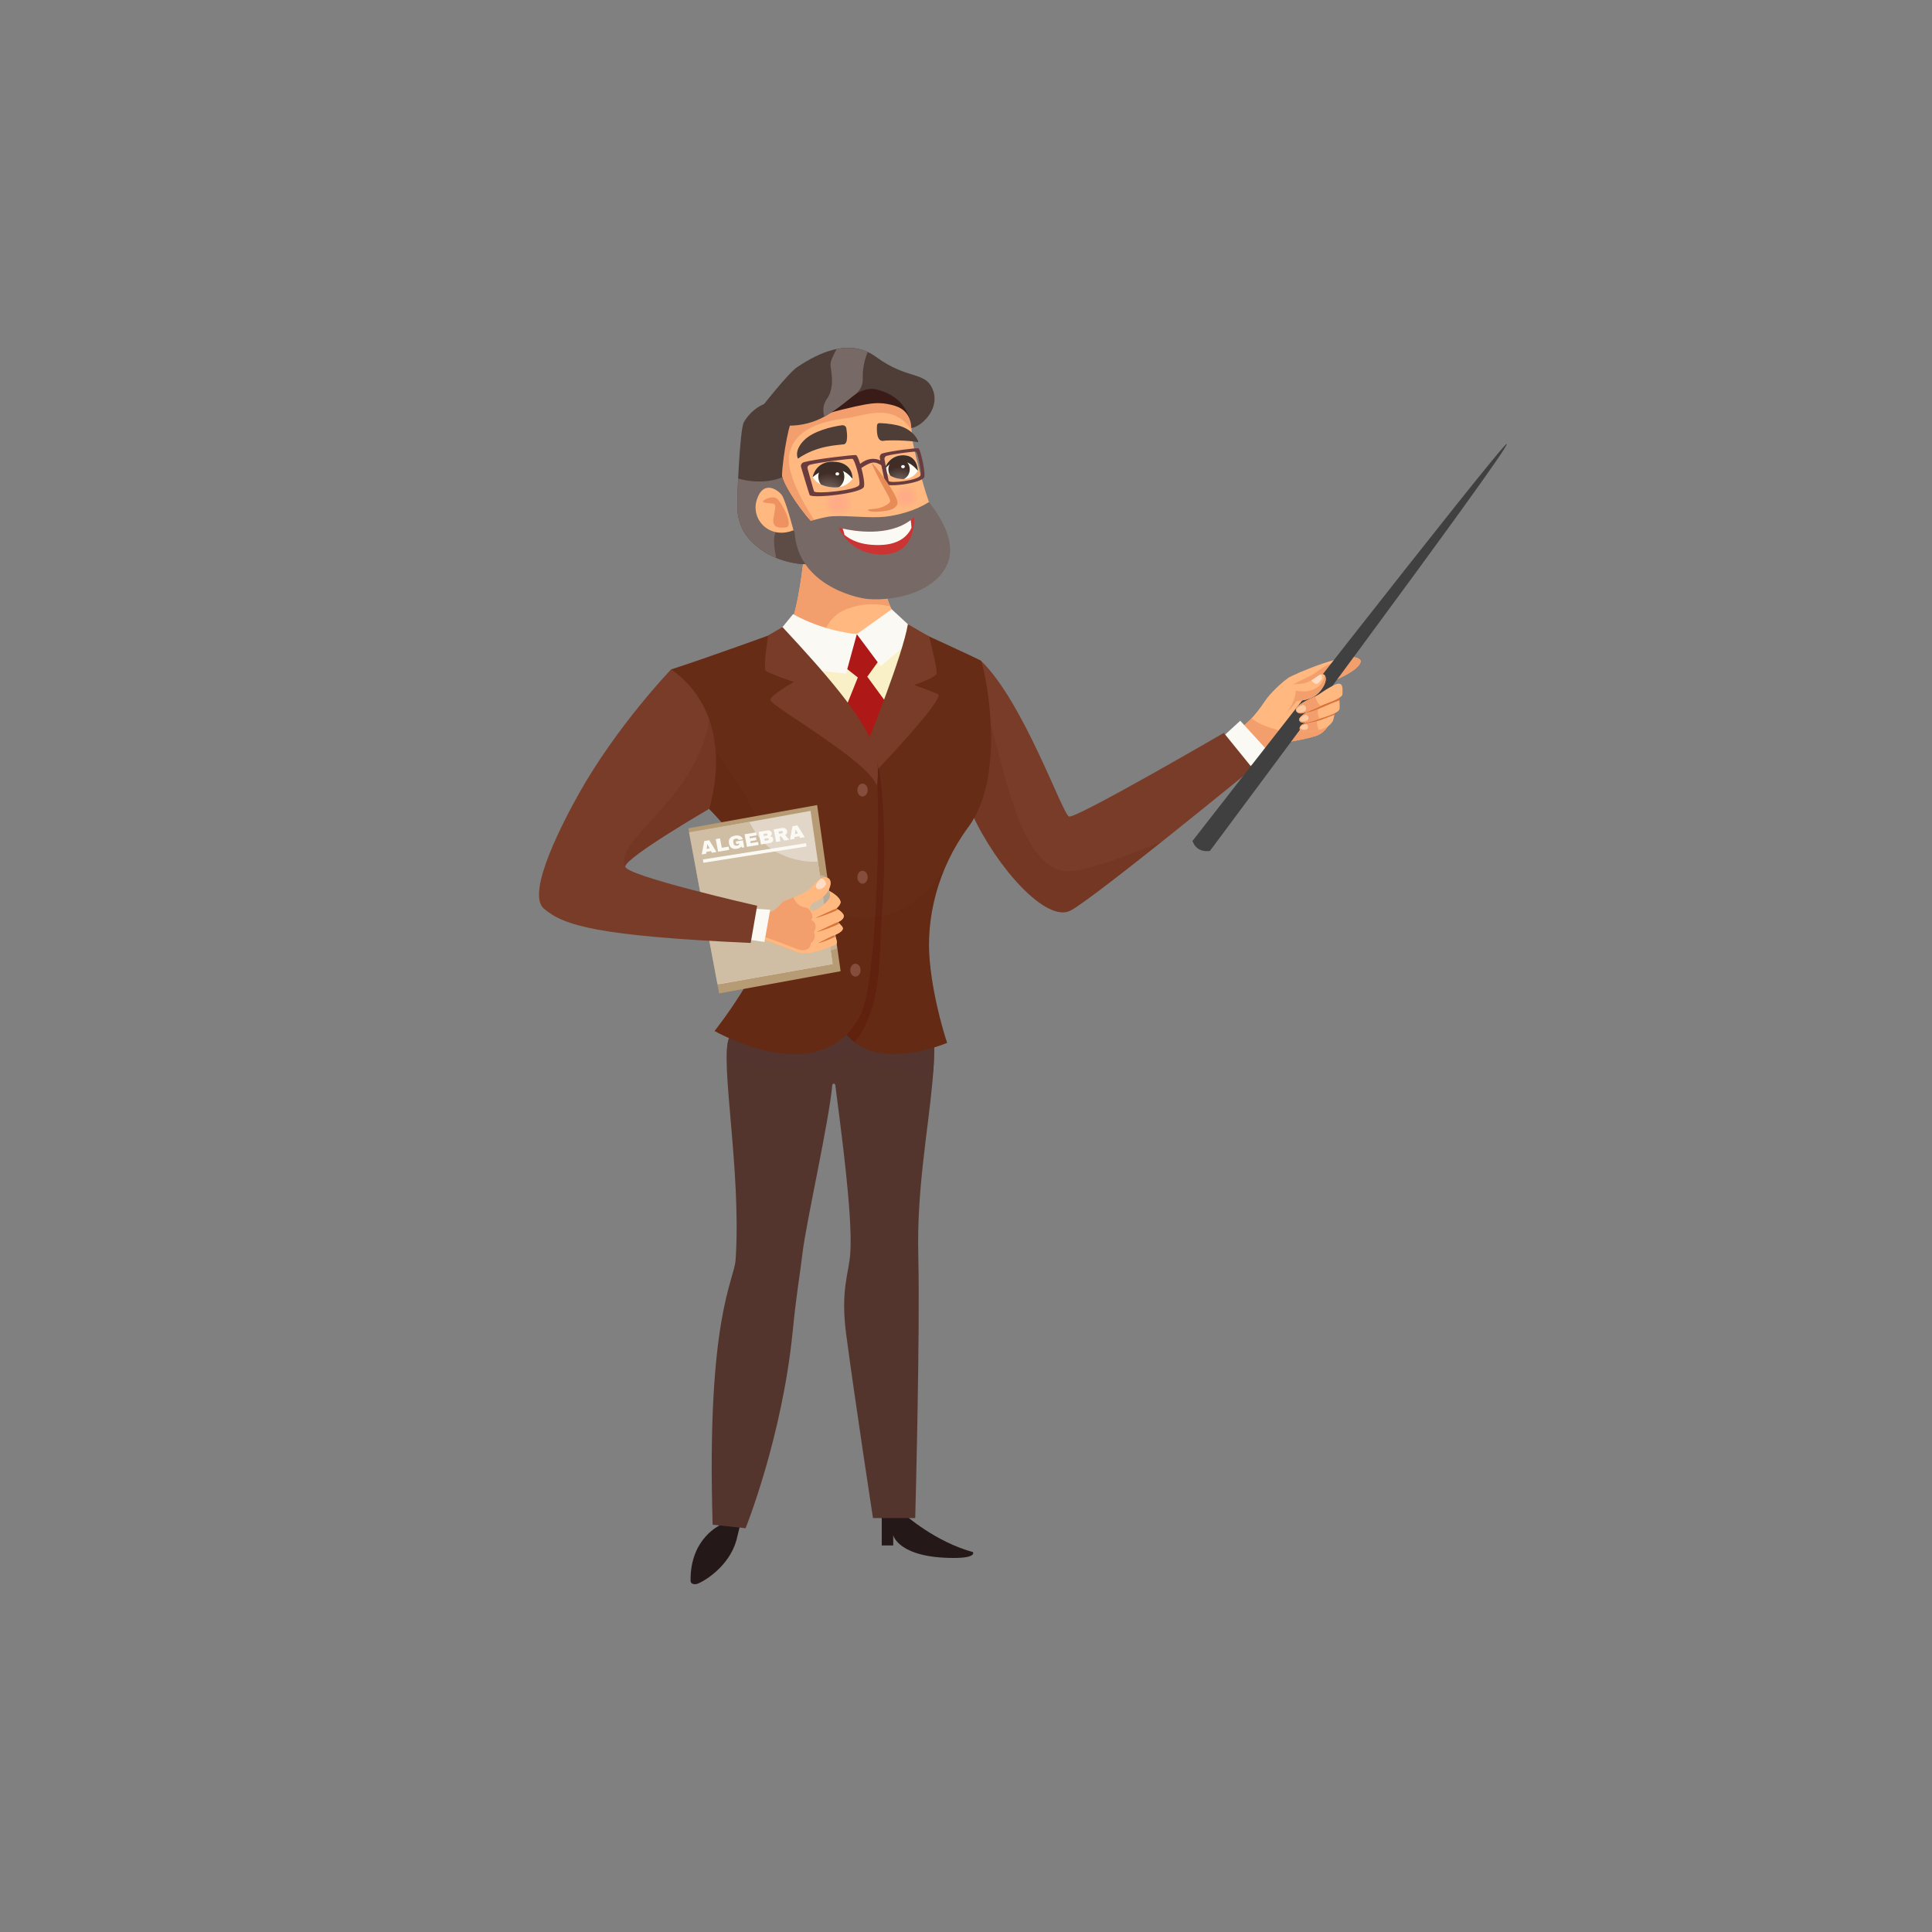 <?xml version="1.0" encoding="utf-8"?>
<!-- Generator: Adobe Illustrator 16.0.0, SVG Export Plug-In . SVG Version: 6.00 Build 0)  -->
<!DOCTYPE svg PUBLIC "-//W3C//DTD SVG 1.1//EN" "http://www.w3.org/Graphics/SVG/1.1/DTD/svg11.dtd">
<svg version="1.1" id="Capa_1" xmlns="http://www.w3.org/2000/svg" xmlns:xlink="http://www.w3.org/1999/xlink" x="0px" y="0px"
	 width="800px" height="800px" viewBox="0 0 800 800" enable-background="new 0 0 800 800" xml:space="preserve">
<rect x="0" y="0" width="800" height="800" fill="#808080" stroke="none"/>
<g>
	<path fill="#251818" d="M298.512,631.38c0,0-12.808,5.345-12.562,23.235c0.017,1.222,1.541,1.632,2.759,1.215
		c2.71-0.928,13.092-7.035,16.215-18.005l1.375-5.613l2.094-7.271l-6.794,1.673l-0.973,3.532L298.512,631.38z"/>
	<path fill="#251818" d="M374.667,627.188c0,0,12.479,11.194,28.212,15.499c0,0,1.706,2.433-7.928,2.433
		c-22.924,0-25.085-9.402-25.085-9.402v4.227h-4.752v-11.563L374.667,627.188z"/>
	<path fill="#54352E" d="M375.696,395.735c-2.638,0.886-5.333,1.445-8.411,1.636c-5.678,0.354-11.48,0.11-17.172,0.072
		c-8.707-0.058-16.84-1.055-25.046-2.488c0,0-12.793,9.43-23.203,34.928c-3.9,9.551,5.191,54.913,2.737,91.783
		c-0.585,8.793-12.11,23.542-9.515,109.686l13.648,1.45c0,0,15.145-37.537,19.508-81.537c1.63-16.435,2.796-21.777,4.074-32.48
		c1.519-12.714,10.938-54.207,12.32-69.51c0.064-0.705,1.152-0.723,1.24-0.019c1.92,15.492,7.311,53.528,6.21,69.703
		c-0.562,8.259-4.129,15.133-1.701,33.525c3.609,27.332,11.093,76.122,11.093,76.122h17.499c0,0,2.063-76.316,1.27-108.722
		C378.918,465.562,398.684,424.214,375.696,395.735z"/>
	<path opacity="0.65" fill="#54352E" d="M350.201,436.433c0,0,13.383,7.617,36.232,7.617c1.514-20.263-0.322-35.411-10.737-48.314
		c-2.638,0.886-5.333,1.445-8.411,1.636c-5.678,0.354-11.48,0.11-17.172,0.072c-8.707-0.058-16.84-1.055-25.046-2.488
		c0,0-12.792,9.429-23.203,34.928c-0.709,1.738-1.123,5.353-0.591,9.896C303.435,440.552,329.888,446.716,350.201,436.433z"/>
	<g>
		<path fill="#FFB87F" d="M381.127,261.766c0,0-11.984-0.574-15.098-19.836c-11.242,0.42-23.762-6.13-33.104-11.796
			c-1.14,10.204-3.586,28.708-8.467,33.928c0,0,9.546,47.261,29.046,55.68C373.003,328.161,410.986,298.885,381.127,261.766z"/>
		<path fill="#F39F6D" d="M349.087,252.881c6.269-2.919,13.056-3.323,19.583-1.779c-1.109-2.453-2.042-5.461-2.642-9.172
			c-11.242,0.42-23.762-6.13-33.104-11.796c-1.14,10.204-3.586,28.708-8.467,33.928c0,0,0.741,3.663,2.227,9.121h13.583
			C338.599,266.106,341.785,256.282,349.087,252.881z"/>
	</g>
	<path fill="#F9F0C7" d="M369.008,255.452c0,0-7.177,14.159-40.082,2.678l-6.5,14.925l36.019,57.785l33.728-41.457L369.008,255.452z
		"/>
	<polygon fill="#AE1917" points="350.863,263.233 360.071,262.084 363.998,273.438 359.123,280.198 369.008,293.72 361.831,316.681 
		348.773,296.569 355.205,280.517 347.884,274.777 	"/>
	<path fill="#FBF9F4" d="M328.385,254.304l-6.34,7.781l12.027,15.1l16.25,1.739l4.468-16.328
		C354.79,262.595,341.384,261.575,328.385,254.304z"/>
	<polygon fill="#FBF9F4" points="369.236,252.284 354.79,262.595 364.675,275.862 380.382,262.595 	"/>
	<path fill="#FFB87F" d="M504.173,307.581c0,0,8.737-4.483,13.841-9.889c3.537-3.745,5.72-7.467,6.75-8.743
		c2.92-3.624,6.826-6.991,8.667-8.252c1.839-1.26,27.034-12.451,29.961-7.172c0,0,2.008,4.569-22.162,12.525
		c0,0,11.273,8.338,9.438,13.229c-0.388,1.037-2.292,4.293-5.628,5.385c-7.066,2.311-14.531,2.531-17.263,4.364
		c-2.287,1.531-10.736,7.156-10.736,7.156S505.993,314.021,504.173,307.581z"/>
	<path fill="#F39F6D" d="M531.426,303.861c-0.339-0.506-0.559-0.838-0.689-1.057c-0.44-0.125-0.88-0.253-1.32-0.377
		c-4.244-1.247-8.164-2.544-11.178-4.983c-0.078,0.083-0.146,0.165-0.225,0.248c-5.104,5.406-13.841,9.889-13.841,9.889
		c1.82,6.44,12.868,8.603,12.868,8.603s8.449-5.625,10.736-7.156c1.253-0.841,3.511-1.343,6.263-1.863
		C533.096,306.151,532.229,305.051,531.426,303.861z"/>
	<path fill="#F39F6D" d="M549.006,300.046c-5.567,1.24-10.398,0.676-14.589,5.107c-0.785,0.832-1.613,1.629-2.438,2.428
		c3.54-0.772,8.383-1.387,13.062-2.917c3.068-1.004,4.909-3.82,5.49-5.075C550.044,299.773,549.537,299.927,549.006,300.046z"/>
	<path fill="#F39F6D" d="M557.059,272.305c-4.531,1.633-8.749,3.396-12.687,6.475c-1.664,1.3-6.504,3.144-8.255,4.275
		c-1.858,1.203-3.846,4.052-5.606,5.366c1.076-0.338,5.424-2.962,6.692-3.042c0.95-0.059,1.91,0.094,2.833,0.398
		c0.613-0.059,1.234-0.04,1.85,0.053c23.461-7.819,21.506-12.306,21.506-12.306C562.57,272.044,560.147,271.83,557.059,272.305z"/>
	<polygon fill="#FBF9F4" points="506.191,305.2 513.56,298.439 525.614,311.634 517.396,317.51 	"/>
	<path fill="#783C28" d="M395.955,269.1c0,0-3.249,46.688,6.77,68.373c10.021,21.685,30.604,44.901,40.624,39.543
		s75.32-58.84,75.32-58.84l-11.914-14.698c0,0-60.833,35.398-64.083,34.633c-2.626-0.619-18.809-47.562-36.475-64.495L395.955,269.1
		z"/>
	<path opacity="0.18" fill="#62260F" d="M439.915,360.57c-18.187-3.783-24.476-44.482-29.458-59.549
		c-2.877-8.699-13.585,23.784-7.73,36.452c10.02,21.685,30.602,44.901,40.622,39.543c4.644-2.483,21.152-15.297,37.538-28.335
		c0.063-0.05,0.016-0.151-0.063-0.125C476.699,349.987,448.809,362.42,439.915,360.57z"/>
	<path fill="#672C16" d="M376.294,259.661c0,0,28.994,13.208,29.903,13.955c0.908,0.747,11.633,45.98-5.194,68.809
		c-12.986,17.616-17.641,38.05-16.017,55.591c1.625,17.541,7.193,33.821,7.193,33.821s-31.572,13.313-42.794-5.371
		c0,0,17.727-73.498,10.415-117.822C359.8,308.643,372.436,289.818,376.294,259.661z"/>
	<path opacity="0.25" fill="#62260F" d="M390.735,360.727c-8.954,11.398-18.041,19.154-32.807,19.288
		c-3.591,25.911-8.543,46.45-8.543,46.45c11.222,18.685,42.794,5.371,42.794,5.371s-5.568-16.28-7.193-33.821
		c-0.803-8.67-0.174-16.121,1.613-24.062C387.628,369.38,388.648,365.912,390.735,360.727z"/>
	<path fill="#783C28" d="M359.8,305.965c0,0,14.033-34.732,16.131-47.488l8.808,5.09c0,0,3.498,13.697,3.092,15.355
		c-0.406,1.658-9.344,4.72-9.344,4.72s9.804,3.449,10.055,3.955c1.455,2.932-21.895,27.548-26.555,32.527
		C361.986,320.124,357.904,316.425,359.8,305.965z"/>
	<g>
		<path opacity="0.22" fill="#510900" d="M360.729,309.875c4.567,44.626-12.651,115.315-12.651,115.315
			c1.588,2.644,3.609,4.784,5.793,6.373c11.869-14.983,9.84-34.636,11.617-57.3C366.624,359.764,367.134,316.704,360.729,309.875z"
			/>
	</g>
	<path fill="#672C16" d="M322.427,261.616c0,0-31.251,11.352-44.531,15.568c0,0,20.156,30.041,15.688,57.77
		c0,0,26.191,24.919,24.562,49.695c-1.025,15.584-22.244,42.263-22.244,42.263s44.213,25.448,60.445-6.748
		c7.265-14.41,8.889-97.626,5.639-107.948C358.736,301.894,322.913,262.628,322.427,261.616z"/>
	<path opacity="0.25" fill="#62260F" d="M355.546,379.976c-12.463-0.727-22.625-5.634-29.135-15.931
		c-6.688-10.577-10.878-22.264-17.03-33.084c-5.691-10.009-12.189-19.071-19.321-28.096c3.186,9.713,5.297,21.081,3.524,32.089
		c0,0,26.191,24.919,24.562,49.694c-1.025,15.586-22.244,42.265-22.244,42.265s44.213,25.448,60.445-6.748
		c2.865-5.686,4.853-22.077,6.01-40.478C360.156,379.991,357.891,380.113,355.546,379.976z"/>
	<ellipse fill="#854E3C" cx="357.159" cy="327.143" rx="2.128" ry="2.671"/>
	<ellipse fill="#854E3C" cx="357.159" cy="363.241" rx="2.128" ry="2.67"/>
	<ellipse fill="#854E3C" cx="354.215" cy="401.714" rx="2.128" ry="2.671"/>
	<path fill="#783C28" d="M324.019,259.661l-5.926,3.444c0,0-2.217,13.314-0.999,14.589c1.219,1.276,11.635,4.672,11.635,4.672
		s-9.973,5.66-9.719,7.526c0.356,2.616,40.249,25.001,44.039,35.333c0,0,1.743-7.456-1.625-16.678
		C356.864,296.055,341.934,278.925,324.019,259.661z"/>
	<g>
		<polygon fill="#B69B75" points="285.011,342.984 297.786,411.346 348.078,402.162 338.358,333.351 		"/>
		<path fill="#888888" d="M344.151,376.707l-1.377-8.928c-2.174,1.369-4.566,2.44-6.897,3.546c-3.883,1.843-5.826,3.916-2.731,7.617
			C336.266,382.671,340.494,379.973,344.151,376.707z"/>
		<polygon fill="#E1D6C7" points="287.26,344.498 297.61,407.551 344.77,399.183 335.641,335.762 		"/>
		<path fill="#CFBDA4" d="M321.414,352.792c-5.232-2.892-7.935-6.484-10.628-11.535c-0.165-0.31-0.336-0.61-0.504-0.917
			l-24.964,4.282l11.761,62.928l47.692-8.368l-6.104-42.409C332.679,357.159,326.27,355.475,321.414,352.792z"/>
		<path opacity="0.65" fill="#CFBDA4" d="M341.128,362.601c-0.016-0.004-0.031-0.007-0.046-0.012
			c-2.818-0.694-5.815-0.12-8.194,1.463c-6.177,4.11-8.522,1.852-14.745,5.771c-4.551,2.865-23.365-9.386-29.81-9.093l6.865,36.138
			c3.06-0.359,13.079-1.14,20.935-2.975c4.239-0.99,15.083,2.562,19.389,1.787c3.731-0.67,7.454-1.725,11.082-2.95l-4.056-29.224
			C342.363,363.625,341.903,363.344,341.128,362.601z"/>
		<g>
			<g>
				<path fill="#FBF9F4" d="M296.688,352.791l-1.884,0.316l-0.374-0.696l-1.94,0.327l-0.095,0.774l-1.819,0.306l1.032-5.558
					l2.068-0.348L296.688,352.791z M292.875,349.55l-0.235,1.957l1.199-0.201l-0.932-1.762L292.875,349.55z"/>
				<path fill="#FBF9F4" d="M297.354,352.678l-0.989-5.218l1.779-0.299l0.737,3.883l2.842-0.478l0.253,1.334L297.354,352.678z"/>
				<path fill="#FBF9F4" d="M307.558,347.526l-1.699,0.286c-0.085-0.447-0.622-0.646-1.185-0.551
					c-0.846,0.142-1.188,0.66-1.043,1.42l0.092,0.484c0.144,0.757,0.655,1.135,1.5,0.992c0.563-0.095,0.995-0.449,0.916-0.867
					l-1.256,0.211l-0.201-1.062l2.955-0.497l0.552,2.912l-0.918,0.154l-0.274-0.486c-0.423,0.488-1.021,0.798-1.866,0.94
					c-1.843,0.31-2.935-0.453-3.273-2.234c-0.338-1.782,0.591-2.886,2.508-3.208C305.918,345.76,307.309,346.215,307.558,347.526z"
					/>
				<path fill="#FBF9F4" d="M309.29,350.67l-0.989-5.218l4.79-0.805l0.237,1.251l-3.011,0.506l0.137,0.721l2.577-0.433l0.227,1.197
					l-2.577,0.433l0.151,0.798l3.068-0.516l0.237,1.25L309.29,350.67z"/>
				<path fill="#FBF9F4" d="M317.799,343.855c0.838-0.141,1.63,0.273,1.773,1.023c0.144,0.759-0.223,1.15-0.696,1.37l0.006,0.031
					c0.595,0.024,1.144,0.293,1.302,1.127c0.158,0.834-0.453,1.508-1.346,1.658l-3.736,0.628l-0.989-5.217L317.799,343.855z
					 M316.108,345.322l0.168,0.887l1.224-0.206c0.234-0.039,0.375-0.25,0.333-0.479l-0.014-0.076
					c-0.042-0.219-0.262-0.369-0.487-0.332L316.108,345.322z M316.481,347.286l0.169,0.894l1.353-0.228
					c0.233-0.04,0.377-0.242,0.333-0.479l-0.015-0.075c-0.043-0.228-0.254-0.379-0.488-0.34L316.481,347.286z"/>
				<path fill="#FBF9F4" d="M325.135,345.751l1.646,1.977l-1.997,0.335l-1.344-1.737l-0.659,0.111l0.361,1.903l-1.779,0.299
					l-0.989-5.218l3.389-0.57c1.231-0.207,2.01,0.436,2.171,1.287C326.049,344.744,325.804,345.38,325.135,345.751z
					 M323.546,344.116l-1.167,0.197l0.183,0.963l1.167-0.197c0.274-0.046,0.46-0.288,0.407-0.568
					C324.083,344.23,323.82,344.07,323.546,344.116z"/>
				<path fill="#FBF9F4" d="M333.219,346.645l-1.883,0.317l-0.374-0.697l-1.941,0.327l-0.094,0.775l-1.818,0.306l1.031-5.558
					l2.069-0.347L333.219,346.645z M329.407,343.404l-0.235,1.957l1.199-0.201l-0.931-1.762L329.407,343.404z"/>
			</g>
			<g>
				<polygon fill="#FBF9F4" points="291.284,357.256 291.04,355.888 333.739,349.126 333.983,350.494 				"/>
			</g>
		</g>
	</g>
	<g>
		<path fill="#FFB87F" d="M315.248,388.632c0,0,13.246,4.953,14.846,5.642c2.772,1.19,3.063,0.258,15.585-2.957
			c0.489-0.126,0.826-0.552,0.808-1.029c-0.035-0.896-0.243-2.29-1.146-2.99c0,0,4.886-1.735,3.367-3.618
			c-0.702-0.869-1.684-1.872-1.684-1.872s2.303-0.904,2.361-2.452c0.039-1.029-1.616-2.427-3.115-3.14c0,0,1.951-1.591,1.771-2.807
			c-0.095-0.647-0.764-2.354-4.662-4.49c0,0,0.214,1.391,0.382,2.48c0,0-0.828,2.431-5.342,5.072
			c-2.039,1.192-3.731,0.482-2.978-1.147c0.983-2.123,2.342-1.275,5.547-4.116c2.832-2.51,3.853-6.548,1.906-7.608
			c-3.197-1.741-6.065,3.333-7.727,4.611c-3.563,2.742-10.316,4.471-11.181,5.367c-1.424,1.476-4,4.909-7.705,4.389L315.248,388.632
			z"/>
		<path fill="#F39F6D" d="M339.335,375.906c-0.289,0.187-0.59,0.375-0.916,0.566c-1.799,1.053-3.322,0.62-3.139-0.615
			c-0.157,0.009-0.293,0.043-0.457,0.043c-3.37,0-5.463-1.955-6.26-4.313c-2.24,0.886-4.146,1.544-4.578,1.992
			c-1.424,1.476-4,4.909-7.705,4.389l-1.033,10.665c0,0,13.246,4.953,14.846,5.642c1.983,0.852,2.72,0.61,7.547-0.769
			c0.011-0.081,0.001-0.155,0.016-0.237c0.804-4.83,2.814-9.555,2.206-14.566C339.754,377.817,339.565,376.872,339.335,375.906z"/>
		<path fill="#FFB87F" d="M343.762,371.4c0,0-0.828,2.431-5.343,5.072c-2.038,1.192-3.73,0.482-2.977-1.147
			c0.983-2.123,2.342-1.275,5.547-4.116c2.832-2.51,3.853-6.548,1.906-7.608c-0.759-0.413-1.497-0.434-2.207-0.222
			c1.917,0.845,2.143,2.338,1.735,3.693c-0.474,1.572-2.158,3.307-3.825,4.111c-2.647,1.276-4.363,2.715-4.71,4.605
			c1.805,0.806,3.22,3.513,2.064,5.129c1.932,0.958,2.363,3.136,1.002,5.162c0.918,0.781,0.399,3.696-1.241,4.377
			c0,0,0.337,3.046-3.666,3.046c-1.634,0-12.72-5.164-16.721-5.679l-0.078,0.81c0,0,13.246,4.953,14.846,5.64
			c2.772,1.192,6.922,0.497,15.585-2.955c0.467-0.186,0.826-0.553,0.808-1.029c-0.035-0.896-0.243-2.29-1.146-2.99
			c0,0,4.886-1.735,3.367-3.618c-0.702-0.869-1.684-1.872-1.684-1.872s2.303-0.904,2.361-2.452c0.039-1.029-1.616-2.427-3.115-3.14
			c0,0,1.951-1.591,1.771-2.807c-0.095-0.647-0.764-2.354-4.662-4.49C343.379,368.92,343.594,370.311,343.762,371.4z"/>
		<path fill="#D8733A" d="M347.026,376.634c-0.238-0.145-0.478-0.282-0.717-0.397c-0.805,0.162-6.724,2.978-8.576,3.831
			C338.014,380.262,344.648,377.942,347.026,376.634z"/>
		<path fill="#D8733A" d="M347.607,382.414c-0.238-0.145-0.345-0.491-0.584-0.606c-0.805,0.162-6.856,3.187-8.709,4.04
			C338.595,386.042,345.229,383.722,347.607,382.414z"/>
		<path fill="#D8733A" d="M345.837,387.843c0,0-0.226-0.416-0.454-0.526c-0.769,0.154-4.76,2.308-6.528,3.123
			C339.123,390.625,343.567,389.091,345.837,387.843z"/>
		<path fill="#FFDDC4" d="M338.214,367.809c-1.466-1.585,1.725-4.025,1.908-4.032c0,0,1.865,0.161,1.941,2.444
			c-0.468,0.887-1.006,1.233-1.565,1.587C339.5,368.439,338.639,368.27,338.214,367.809z"/>
	</g>
	<polygon fill="#FBF9F4" points="311.933,376.237 318.906,376.697 316.544,390.028 309.359,389.007 	"/>
	<path fill="#783C28" d="M293.584,334.954c0,0,12.817-37.742-15.688-57.77c0,0-22.56,23.448-38.32,51.693
		c-5.488,9.834-22.093,40.741-14.375,47.36c8.236,7.064,22.274,11.348,85.647,14.219l2.667-15.399c0,0-54.868-12.454-54.597-16.281
		C259.189,354.949,293.584,334.954,293.584,334.954z"/>
	<path opacity="0.18" fill="#62260F" d="M258.724,358.493c0.095-0.018,0.197-0.025,0.293-0.042
		c1.89-4.499,34.567-23.498,34.567-23.498s6.357-18.774,0.114-36.866C288.334,330.84,254.254,347.844,258.724,358.493z"/>
	<path fill="#FFB87F" d="M361.845,246.184c7.881-0.29,16.096-1.704,20.109-8.448c2.484-4.175,6.504-10.011,7.046-14.829
		c0.323-2.868-0.574-5.871-1.426-8.839c-3.445-4.289-8.89-26.811-9.569-30.83c-0.834-4.938-0.528-12.02-2.746-16.584
		c-3.259-6.707-10.941-5.299-18.641-7.588c-5.666-1.686-14.31-2.743-18.946,1.487c-1.456,1.329-2.573,3.331-4.293,4.396
		c-1.589,0.983-3.375,0.973-4.835,2.153c-3.227,2.605-6.169,5.849-6.911,9.901c-0.79,4.308-5.639,10.521-4.72,14.696
		c1.56,7.092,11.306,32.638,14.932,38.31c4.002,6.262,11.031,10.822,18.229,13.292C353.958,244.635,357.874,245.743,361.845,246.184
		z"/>
	<path fill="#F39F6D" d="M336.562,214.428c-4.012-6.206-10.99-18.554-9.786-25.928c2.172-13.302,19.702-14.677,24.452-15.439
		c7.958-1.277,18.328-6.082,26.201,4.847c-0.324-3.944-0.67-8.169-2.169-11.253c-3.259-6.707-10.941-5.299-18.641-7.588
		c-5.666-1.686-14.31-2.743-18.946,1.487c-1.456,1.329-2.573,3.331-4.293,4.396c-1.589,0.983-3.375,0.973-4.835,2.153
		c-3.227,2.605-6.169,5.849-6.911,9.901c-0.79,4.308-5.639,10.521-4.72,14.696c1.104,5.02,6.307,19.277,10.54,29.194
		c4.504-0.005,8.969,0.267,13.428,0.531C339.313,219.146,338.001,216.656,336.562,214.428z"/>
	<path fill="#391C17" d="M324.286,166.736c6.04,6.367,7.77,9.157,14.4,5.915c3.369-1.648,15.792-4.515,19.513-5.157
		c3.432-0.591,6.453-0.903,10.515,0.054c2.977,0.701,6.64,1.75,8.362,6.984c4.553-5.384,0.491-11.843-2.491-13.953
		c-2.438-1.723-12.475-0.873-15.573-1.136c-3.999-0.34-7.743,4.213-10.359,6.51c-2.78,2.441-5.565-1.545-9.132-0.122
		C334.974,167.646,328.583,169.377,324.286,166.736z"/>
	<path fill="#4F3D37" d="M362.736,147.776c-10.844-7.941-23.703-1.751-32.573,4.199c-3.944,2.646-14.619,16.421-16.976,19.387
		c7.029,6.75,19.768,5.942,28.346,1.054c4.148-2.364,7.713-5.212,11.385-8.19c2.659-2.157,6.404-3.852,10.156-2.922
		c14.272,3.534,14.301,15.959,14.301,15.959c4.211-0.594,11.737-7.782,9.041-15.445
		C383.454,153.399,376.223,157.653,362.736,147.776z"/>
	<path fill="#776965" d="M359.286,145.772c-4.207-1.936-8.609-2.081-12.889-1.219c-1.008,2.133-2.785,4.901-2.477,7.021
		c0.552,3.802,1.04,7.021-0.098,10.762c-0.292,0.961-0.784,1.92-1.412,2.82c-1.346,1.928-1.803,4.282-1.259,6.533
		c0.066,0.273,0.131,0.547,0.196,0.821c0.004,0.003,0.005,0.003,0.011,0.005c4.224-2.384,7.836-5.271,11.56-8.29
		c0.275-0.223,0.562-0.44,0.858-0.65c2.237-1.582,3.567-4.019,3.481-6.652c-0.003-0.049-0.004-0.097-0.005-0.145
		C357.144,152.877,357.863,149.298,359.286,145.772z"/>
	<path fill="#4F3D37" d="M323.819,196.665c-0.141,3.589,9.281,17.315,13.708,20.941c3.683,3.018,9.404,11.142,1.36,14.998
		c-5.75,2.757-17.025-0.635-21.975-3.826c-7.974-5.14-10.715-10.225-11.523-17.093c-0.387-3.287,0.918-33.566,2.579-36.737
		c3.802-7.267,16.318-14.31,20.325-0.415C327.277,172.069,324.142,188.5,323.819,196.665z"/>
	<path fill="#776965" d="M337.527,217.605c-4.102-3.36-12.481-15.38-13.577-19.981c-1.371,0.561-2.822,1.002-4.383,1.285
		c-4.585,0.828-9.424,0.544-13.91-0.766c-0.304,6.533-0.423,12.22-0.267,13.541c0.809,6.868,3.549,11.953,11.523,17.093
		c4.95,3.19,16.225,6.583,21.975,3.826C346.931,228.748,341.21,220.624,337.527,217.605z"/>
	<path opacity="0.65" fill="#4F3D37" d="M336.046,224.292c-2.698-2.244-6.379-2.724-8.555-5.671
		c-0.489-0.662-0.981-1.617-1.514-2.627c-0.915,2.712-3.983,1.918-4.133,2.42c-0.832,2.804-2.254,3.479-0.466,12.59
		c5.554,2.229,13.13,3.698,17.509,1.598c3.712-1.779,4.475-4.468,3.876-7.144C340.686,226.249,338.216,226.095,336.046,224.292z"/>
	<path fill="#776965" d="M384.668,207.861c-5.35,3.522-12.913,5.563-18.345,6.118c-6.248,0.638-15.267-0.572-21.561-0.216
		c-5.335,0.303-15.251,4.012-15.813,4.235c-0.289,23.836,25.419,29.637,30.468,30.041c11.732,0.937,27.929-3.109,32.838-14.427
		C396.043,224.88,390.083,214.866,384.668,207.861z"/>
	<g>
		<path fill="#CC3333" d="M347.229,218.446c0,0,20.317,5.92,31.279-4.268c0,0,1.316,15.008-12.716,15.421
			C351.76,230.012,347.229,218.446,347.229,218.446z"/>
		<path fill="#FBF9F4" d="M377.104,215.346c-9.181,6.993-23.371,4.607-28.197,3.518c0.31,0.804,0.566,1.532,0.678,2.11
			c0.031,0.154,0.04,0.308,0.067,0.463c2.397,2.091,6.897,4.473,14.897,4.237c8.033-0.236,11.435-3.967,12.882-7.116
			C377.368,217.475,377.256,216.405,377.104,215.346z"/>
	</g>
	<g>
		<path fill="#FFB87F" d="M328.567,219.579c0,0-3.228-12.372-4.841-14.583c-1.614-2.211-7.704-6.427-10.345,1.935
			C310.74,215.293,318.811,223.517,328.567,219.579z"/>
		<path fill="#EF9261" d="M316.243,207.207c0,0,3.375-2.35,5.501-0.691c2.128,1.659,7.19,11.542,3.668,11.887
			c-3.521,0.346-5.862-0.138-5.059-4.285c0.804-4.147,0.957-5.071,0-5.486C319.398,208.218,314.711,208.503,316.243,207.207z"/>
	</g>
	<path fill="#4F3D37" d="M348.671,176.09c0.86-0.113,1.649,0.436,1.78,1.244c0.358,2.231,0.768,6.372-1.057,6.651
		c-2.509,0.385-10.978,0.379-18.989,5.927c0,0-1.82-3.166,2.519-7.584C336.725,178.458,344.524,176.635,348.671,176.09z"/>
	<path fill="#4F3D37" d="M364.145,175.198c-0.521-0.009-0.946,0.379-0.984,0.868c-0.164,2.056-0.25,7.002,2.753,6.463
		c2.066-0.37,10.709-0.191,14.341,0.583c0.128,0.028-1.027-4.409-7.201-6.583C371.128,175.85,367.389,175.255,364.145,175.198z"/>
	
		<radialGradient id="SVGID_1_" cx="408.068" cy="287.327" r="3.938" gradientTransform="matrix(1.472 0 0 1.387 -225.578 -192.845)" gradientUnits="userSpaceOnUse">
		<stop  offset="0" style="stop-color:#FFAB87"/>
		<stop  offset="0.503" style="stop-color:#FFAE85"/>
		<stop  offset="0.895" style="stop-color:#FFB87F"/>
		<stop  offset="0.898" style="stop-color:#FFB87F"/>
	</radialGradient>
	<path fill="url(#SVGID_1_)" d="M382.068,205.039c0.25,2.336-2.597,4.52-6.357,4.876c-3.761,0.356-7.012-1.25-7.261-3.586
		c-0.25-2.336,2.597-4.519,6.357-4.875C378.568,201.097,381.819,202.702,382.068,205.039z"/>
	
		<radialGradient id="SVGID_2_" cx="389.065" cy="274.113" r="4.567" gradientTransform="matrix(1.459 0.188 -0.2 1.374 -165.606 -241.62)" gradientUnits="userSpaceOnUse">
		<stop  offset="0" style="stop-color:#FFAB87"/>
		<stop  offset="0.503" style="stop-color:#FFAE85"/>
		<stop  offset="0.895" style="stop-color:#FFB87F"/>
		<stop  offset="0.898" style="stop-color:#FFB87F"/>
	</radialGradient>
	<path fill="url(#SVGID_2_)" d="M355.046,208.598c-0.104,2.722-3.74,4.808-8.122,4.66c-4.381-0.149-7.849-2.477-7.745-5.198
		c0.104-2.722,3.741-4.809,8.122-4.66C351.683,203.548,355.15,205.875,355.046,208.598z"/>
	<g>
		<g>
			<g>
				<defs>
					<path id="SVGID_3_" d="M336.529,197.505c0,0,2.014-6.036,9.247-6.036c7.232,0,7.219,6.727,7.219,6.727
						s-2.585,4.715-9.722,3.449C337.654,200.65,336.529,197.505,336.529,197.505z"/>
				</defs>
				<clipPath id="SVGID_4_">
					<use xlink:href="#SVGID_3_"  overflow="visible"/>
				</clipPath>
				<path clip-path="url(#SVGID_4_)" fill="#FFFFF6" d="M336.529,197.505c0,0,2.014-6.036,9.247-6.036
					c7.232,0,7.219,6.727,7.219,6.727s-2.585,4.715-9.722,3.449C337.654,200.65,336.529,197.505,336.529,197.505z"/>
				
					<radialGradient id="SVGID_5_" cx="386.364" cy="286.482" r="6.225" gradientTransform="matrix(1.472 0 0 1.387 -225.578 -192.845)" gradientUnits="userSpaceOnUse">
					<stop  offset="0" style="stop-color:#847773"/>
					<stop  offset="1" style="stop-color:#402D26"/>
				</radialGradient>
				<ellipse clip-path="url(#SVGID_4_)" fill="url(#SVGID_5_)" cx="344.23" cy="197.4" rx="5.385" ry="5.392"/>
			</g>
			<path fill="#3D2E29" d="M344.969,194.196c5.544,0,7.58,3.856,8.023,4.006l0.003-0.006c0,0,0.454-7.021-8.233-7.021
				c-7.233,0-8.233,6.331-8.233,6.331s0.004,0.013,0.014,0.036C337.016,197.366,339.721,194.196,344.969,194.196z"/>
		</g>
	</g>
	<g>
		<g>
			<g>
				<defs>
					<path id="SVGID_6_" d="M366.217,194.25c0,0,1.695-5.75,7.782-5.75c6.088,0,6.078,6.406,6.078,6.406s-2.177,4.49-8.183,3.285
						C367.163,197.243,366.217,194.25,366.217,194.25z"/>
				</defs>
				<clipPath id="SVGID_7_">
					<use xlink:href="#SVGID_6_"  overflow="visible"/>
				</clipPath>
				<path clip-path="url(#SVGID_7_)" fill="#FFFFF6" d="M366.217,194.25c0,0,1.695-5.75,7.782-5.75c6.088,0,6.078,6.406,6.078,6.406
					s-2.177,4.49-8.183,3.285C367.163,197.243,366.217,194.25,366.217,194.25z"/>
				
					<radialGradient id="SVGID_8_" cx="406.346" cy="283.873" r="5.45" gradientTransform="matrix(1.472 0 0 1.387 -225.578 -192.845)" gradientUnits="userSpaceOnUse">
					<stop  offset="0" style="stop-color:#847773"/>
					<stop  offset="1" style="stop-color:#402D26"/>
				</radialGradient>
				<ellipse clip-path="url(#SVGID_7_)" fill="url(#SVGID_8_)" cx="372.281" cy="194.336" rx="4.435" ry="4.536"/>
			</g>
			<path fill="#3D2E29" d="M372.804,190.975c4.596,0,6.899,3.777,7.272,3.925c0-0.071-0.023-6.4-6.078-6.4
				c-6.087,0-7.782,5.75-7.782,5.75s0.016,0.043,0.025,0.065C366.638,194.157,368.359,190.975,372.804,190.975z"/>
		</g>
	</g>
	<path fill="#6A3C3E" d="M380.134,185.624c-0.605-0.184-10.998,1.041-14.784,2.139c-0.718,0.208-1.172,1.01-1.021,1.841
		c0.056,0.303,0.125,0.661,0.2,1.043c-4.022-1.778-7.311,0.549-8.348,1.43c-0.64-2.012-1.312-3.547-1.72-3.635
		c-0.879-0.19-16.24,1.557-21.475,2.904c-0.981,0.252-1.551,1.148-1.28,2.052c0.943,3.163,3.294,11.008,3.553,11.569
		c0.721,1.563,21.894-0.603,22.501-3.478c0.311-1.47-0.284-4.788-1.081-7.712c0.943-0.646,2.998-1.956,4.565-2.22
		c1.405-0.238,2.868,0.538,3.691,1.082c0.687,3.275,1.599,7.304,1.725,7.716c0.48,1.575,15.733-0.257,16.114-3.022
		c0.3-2.179-1.085-8.641-2.031-11.05C380.519,185.706,380.275,185.666,380.134,185.624z M355.829,200.682
		c-0.491,2.317-18.181,4.027-18.754,2.775c-0.207-0.449-1.921-6.856-2.669-9.38c-0.214-0.722,0.239-1.437,1.019-1.64
		c4.17-1.086,16.861-2.596,17.571-2.445C353.849,190.172,356.32,198.365,355.829,200.682z M381.214,196.667
		c-0.322,2.212-12.86,3.682-13.245,2.438c-0.136-0.443-1.272-6.477-1.713-8.83c-0.125-0.665,0.231-1.309,0.8-1.478
		c3.015-0.897,11.678-1.921,12.17-1.774C379.818,187.199,381.531,194.496,381.214,196.667z"/>
	<g>
		<path fill="#E78B57" d="M368.577,207.622c0.289-1.098-2.421-4.791-5.714-11.642c-0.528-1.097-2.03-4.172-1.802-4.172
			c0.072,0.002,0.85,0.75,1.587,1.64c3.074,3.708,10.235,13.495,8.822,15.595c-0.947,1.408-1.798,2.352-7.359,2.792
			c-2.029,0.16-4.104,0.03-4.795-0.607c-0.223-0.192,0.808-0.383,2.786-0.527C364.743,210.51,368.324,208.889,368.577,207.622z"/>
	</g>
	<path fill="#404040" d="M493.786,348.216c0,0,0.639,2.254,2.717,3.441c2.08,1.188,4.504,0.684,4.504,0.684
		s124.526-166.984,122.91-168.501l-0.021-0.013C622.576,182.798,493.786,348.216,493.786,348.216z"/>
	<g>
		<path fill="#FFB87F" d="M548.089,296.057c-1.384,1.129-3.006,1.973-4.766,2.444c-1.723,0.46-3.819,1.132-4.518,1.823
			c-1.254,1.241-1.38,3.551,5.699,2.251c4.936-0.905,6.175-2.269,7.178-3.647c1.005-1.379,1.214-6.798,1.214-6.798L548.089,296.057z
			"/>
		<path fill="#F39F6D" d="M545.443,297.692c-0.682,0.324-1.382,0.61-2.12,0.808c-1.723,0.46-3.819,1.132-4.518,1.822
			c-1.254,1.242-1.38,3.553,5.699,2.253c0.604-0.11,1.134-0.23,1.628-0.354C545.38,300.832,545.144,299.206,545.443,297.692z"/>
		<path fill="#FFC9A2" d="M538.406,301.315c-0.139-1.003,2.438-1.543,2.542-1.464c0,0,1.403,0.773,0.281,2.079
			c-0.71,0.283-1.245,0.309-1.734,0.233C538.706,302.039,538.466,301.759,538.406,301.315z"/>
		<path fill="#D8733A" d="M547.109,298.051c1.806-0.688,3.619-1.37,5.425-2.063c0.285-1.873,0.362-3.859,0.362-3.859l-4.808,3.927
			c-1.384,1.129-3.006,1.973-4.766,2.444c-1.547,0.413-3.385,0.997-4.254,1.612C541.588,299.145,544.438,299.07,547.109,298.051z"/>
	</g>
	<g>
		<path fill="#FFB87F" d="M525.798,289.574c0,0,6.485-3.838,8.532-5.61c1.953-1.69,5.086,1.094,12.146-4.542
			c0.725-0.578,1.885-0.378,2.243,0.452c0.503,1.166,0.481,3.173-2.094,6.336c-3.205,3.936-8.446,3.821-9.617,4.175
			c-1.172,0.355-2.803,6.523-10.663,5.987C522.253,296.092,525.798,289.574,525.798,289.574z"/>
		<path fill="#F39F6D" d="M548.719,279.873c-0.035-0.081-0.108-0.128-0.159-0.197c-0.114,0.733-0.346,1.457-0.696,2.17
			c-1.487,3.033-5.178,4.705-8.635,4.457c-1.024-0.073-1.875-0.159-2.715-0.333c0.061,3.663-2.436,7.33-3.492,8.674
			c2.364-1.692,3.273-4.043,3.986-4.26c1.171-0.354,6.412-0.239,9.617-4.175C549.2,283.046,549.222,281.039,548.719,279.873z"/>
		<path fill="#FFDDC4" d="M543.007,281.775c0,0,3.141-2.231,3.322-2.238c0,0,1.02-0.918,1.095,1.365
			c-0.467,0.887-1.232,1.771-1.791,2.124C544.635,283.658,543.433,282.235,543.007,281.775z"/>
	</g>
	<g>
		<path fill="#FFB87F" d="M544.134,293.285c-2.051,0.79-6.956,3.677-6.122,5.108c1.015,1.749,4.368,0.571,7.975-0.62
			c3.606-1.192,8.415-2.57,8.666-4.186c0.251-1.615-0.167-5.042-0.167-5.042S544.664,293.081,544.134,293.285z"/>
		<path fill="#F39F6D" d="M546.104,292.417c0-0.006-0.003-0.011-0.003-0.016c-1.058,0.482-1.829,0.832-1.968,0.884
			c-2.051,0.79-6.956,3.677-6.122,5.108c1.015,1.749,4.368,0.571,7.975-0.62c0.115-0.038,0.239-0.078,0.356-0.116
			C545.561,296.007,545.472,294.075,546.104,292.417z"/>
		<path fill="#FFC9A2" d="M538.273,298.003c-0.351-1.084,2.388-2.135,2.52-2.067c0,0,1.705,0.607,0.726,2.248
			c-0.73,0.438-1.315,0.561-1.87,0.563C538.751,298.751,538.429,298.484,538.273,298.003z"/>
		<path fill="#D8733A" d="M554.628,290.008c-0.066-0.838-0.143-1.462-0.143-1.462s-9.821,4.535-10.352,4.739
			c-0.87,0.336-2.26,1.053-3.504,1.874C545.339,294.328,549.619,291.699,554.628,290.008z"/>
	</g>
	<g>
		<path fill="#FFB87F" d="M547.264,286.757c-1.171,0.824-2.415,1.54-3.738,2.122c-2.76,1.214-8.107,3.87-6.727,5.696
			c0.899,1.191,2.238,1.062,4.849,0.015c2.225-0.893,5.019-2.104,5.652-2.46c1.243-0.696,8.613-2.826,8.608-4.727
			c-0.009-2.454,0.5-5.83-3.848-3.545C549.691,285.103,548.296,286.03,547.264,286.757z"/>
		<path fill="#F39F6D" d="M544.686,288.294c-0.384,0.199-0.761,0.41-1.16,0.585c-2.76,1.214-8.107,3.87-6.727,5.696
			c0.899,1.191,2.238,1.062,4.849,0.015c1.897-0.762,4.199-1.751,5.232-2.247C545.679,291.277,544.861,289.809,544.686,288.294z"/>
		<path fill="#FFC9A2" d="M536.885,294.158c-0.392-1.205,2.654-2.375,2.801-2.299c0,0,1.896,0.674,0.807,2.499
			c-0.813,0.487-1.462,0.624-2.081,0.626C537.413,294.989,537.058,294.692,536.885,294.158z"/>
	</g>
	<ellipse fill="#FFFFFF" cx="346.716" cy="196.232" rx="0.765" ry="0.653"/>
	<ellipse fill="#FFFFFF" cx="373.911" cy="193.229" rx="0.765" ry="0.652"/>
</g>
</svg>
